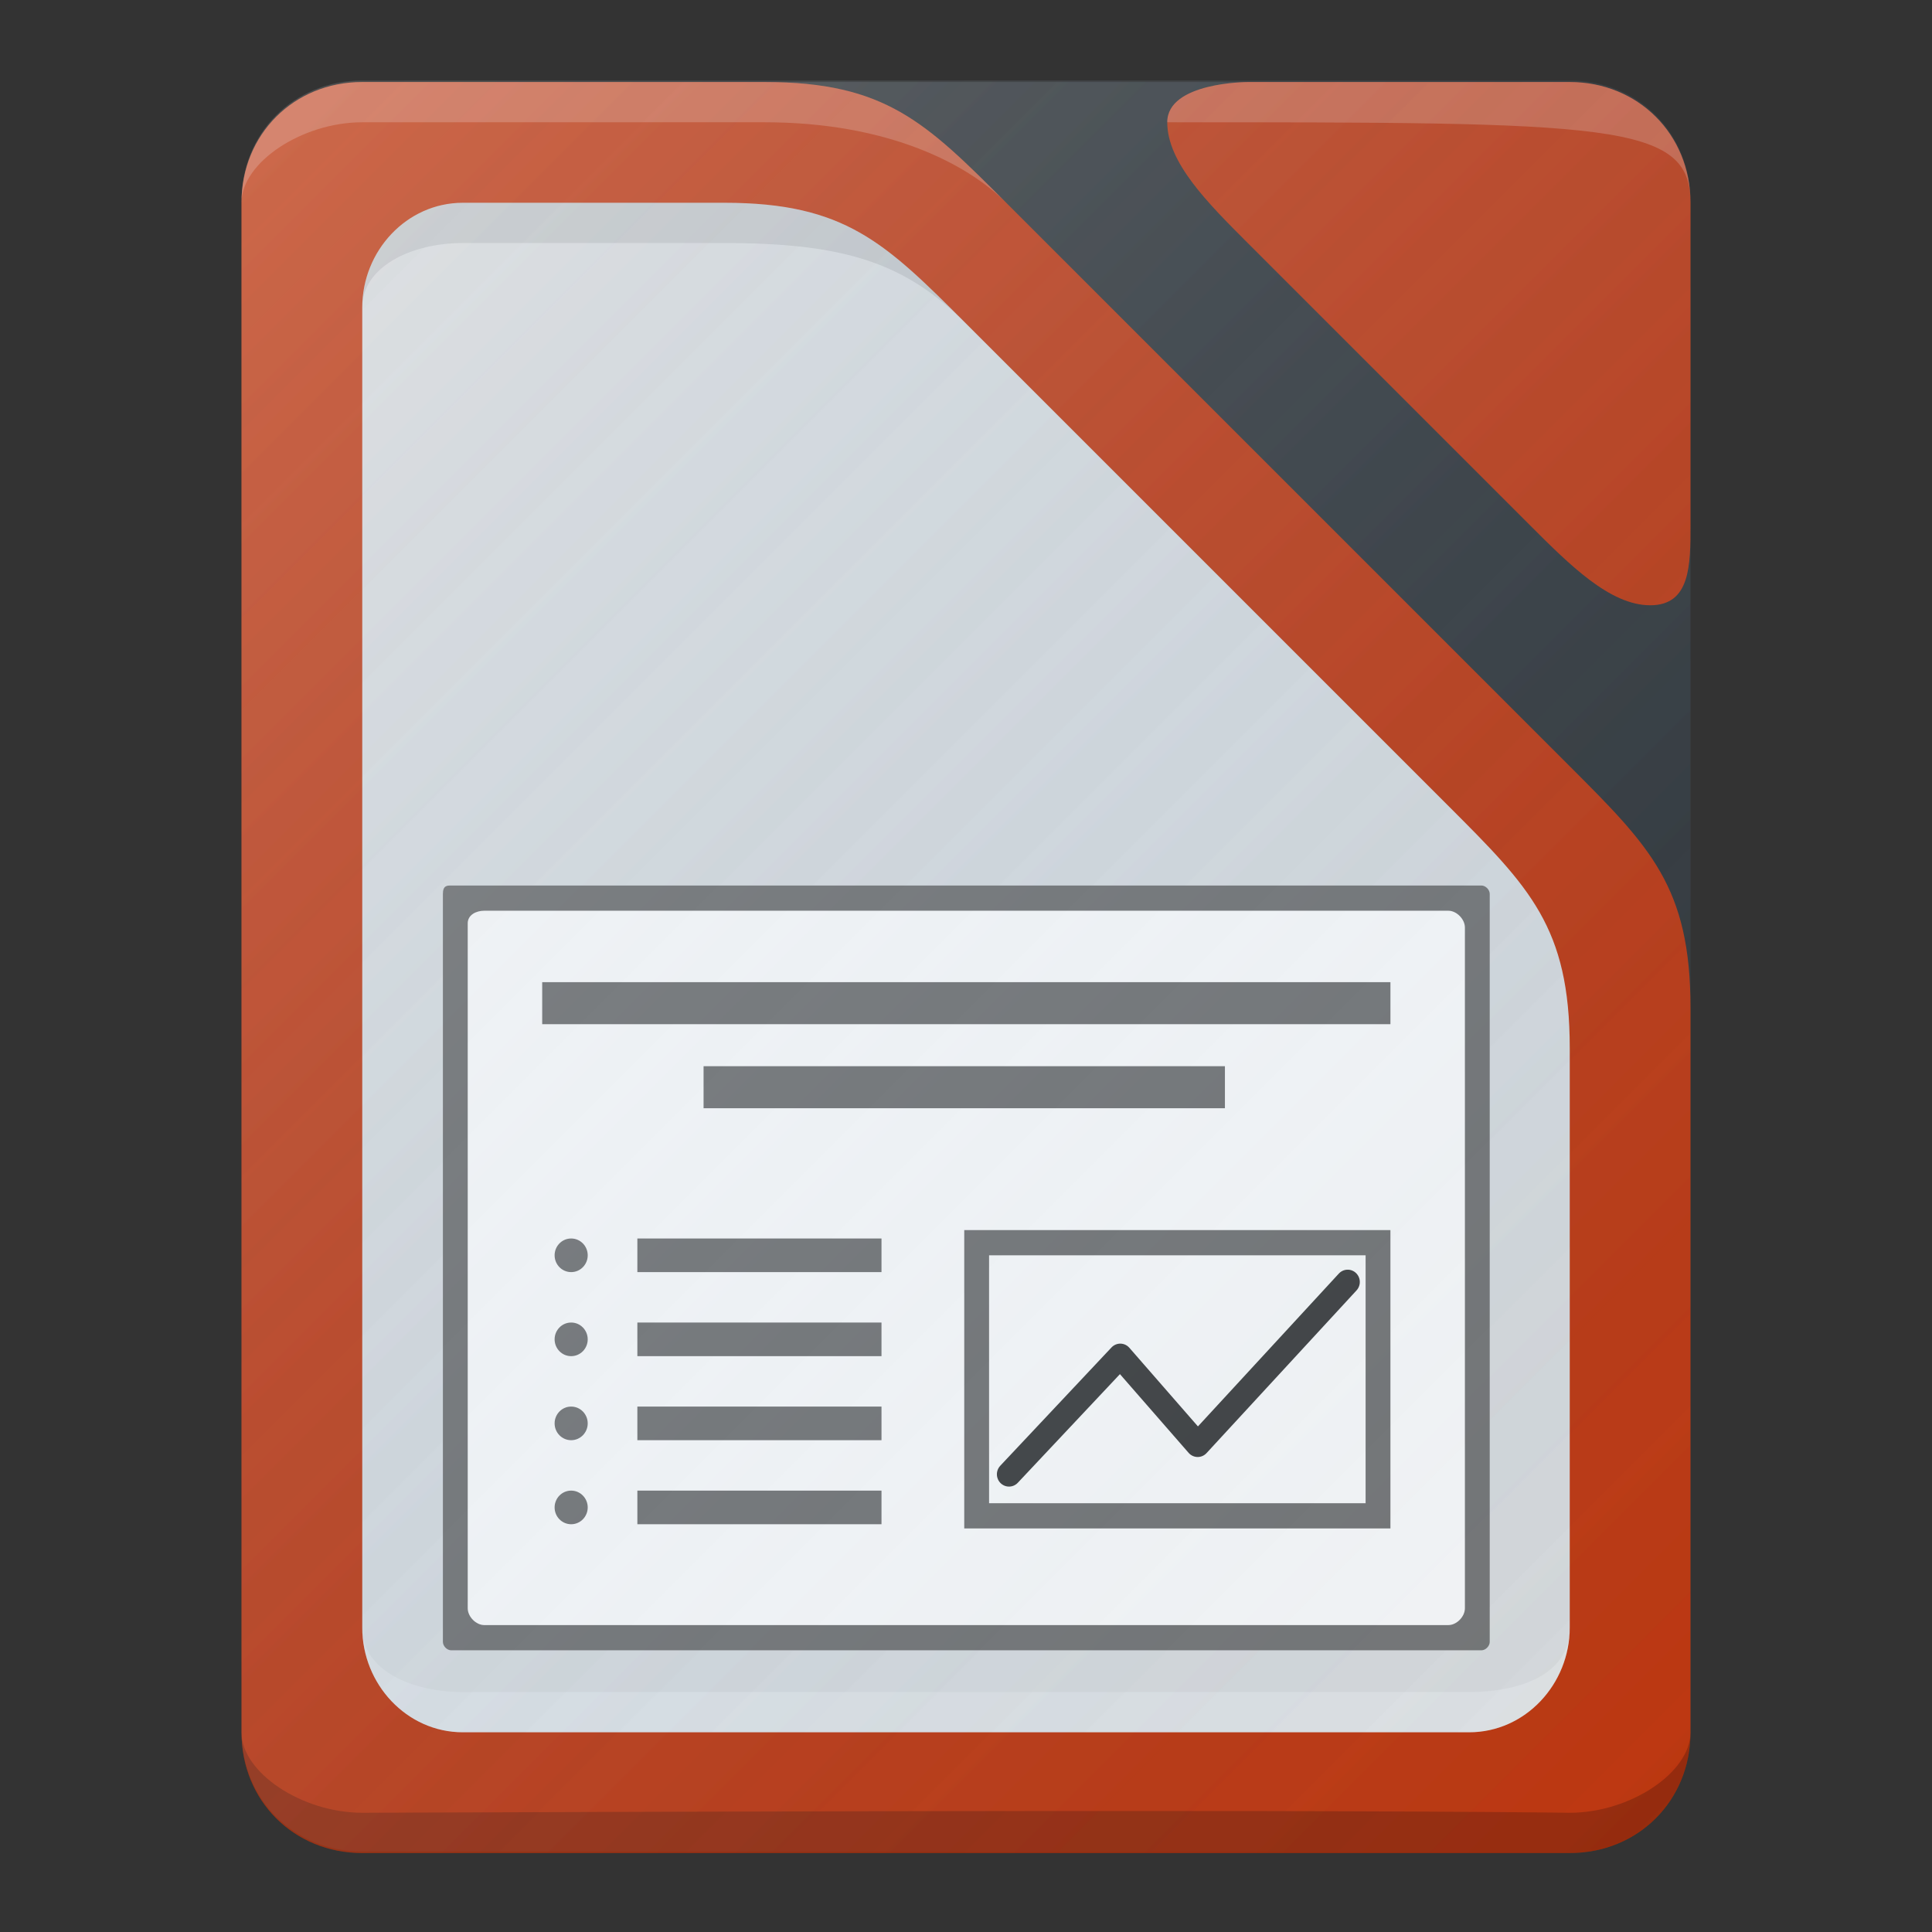 <?xml version="1.0" encoding="UTF-8" standalone="no"?>
<!-- Generator: Adobe Illustrator 18.1.1, SVG Export Plug-In . SVG Version: 6.00 Build 0)  -->

<svg
   xmlns:dc="http://purl.org/dc/elements/1.1/"
   xmlns:cc="http://creativecommons.org/ns#"
   xmlns:rdf="http://www.w3.org/1999/02/22-rdf-syntax-ns#"
   xmlns:svg="http://www.w3.org/2000/svg"
   xmlns="http://www.w3.org/2000/svg"
   xmlns:xlink="http://www.w3.org/1999/xlink"
   xmlns:sodipodi="http://sodipodi.sourceforge.net/DTD/sodipodi-0.dtd"
   xmlns:inkscape="http://www.inkscape.org/namespaces/inkscape"
   version="1.1"
   x="0px"
   y="0px"
   viewBox="0 0 48 48"
   enable-background="new 0 0 48 48"
   xml:space="preserve"
   id="svg2"
   inkscape:version="0.48.4 r9939"
   sodipodi:docname="libreoffice-impress.svg"
   width="100%"
   height="100%"><rect x="0" y="0" width="48" height="48" fill="#333333" stroke="none"/><defs
     id="defs63"><linearGradient
       inkscape:collect="always"
       xlink:href="#rect4342_1_-7"
       id="linearGradient3009"
       gradientUnits="userSpaceOnUse"
       gradientTransform="matrix(1,0,0,-1,91,1064.325)"
       x1="-68"
       y1="48"
       x2="-24"
       y2="4" /><linearGradient
       gradientTransform="matrix(1,0,0,-1,70,1054.362)"
       y2="4"
       x2="-24"
       y1="48"
       x1="-68"
       gradientUnits="userSpaceOnUse"
       id="rect4342_1_-7"><stop
         id="stop23"
         style="stop-color:#FFFFFF;stop-opacity:0.149"
         offset="0" /><stop
         id="stop25"
         style="stop-color:#177ED5;stop-opacity:0"
         offset="1" /></linearGradient><linearGradient
       y2="4"
       x2="-24"
       y1="48"
       x1="-68"
       gradientTransform="matrix(1,0,0,-1,69.32,34.643)"
       gradientUnits="userSpaceOnUse"
       id="linearGradient3048"
       xlink:href="#rect4342_1_-7"
       inkscape:collect="always" /></defs><sodipodi:namedview
     pagecolor="#ffffff"
     bordercolor="#666666"
     borderopacity="1"
     objecttolerance="10"
     gridtolerance="10"
     guidetolerance="10"
     inkscape:pageopacity="0"
     inkscape:pageshadow="2"
     inkscape:window-width="1280"
     inkscape:window-height="745"
     id="namedview61"
     showgrid="true"
     inkscape:snap-global="true"
     inkscape:zoom="13.906433"
     inkscape:cx="16.216455"
     inkscape:cy="28.402254"
     inkscape:window-x="0"
     inkscape:window-y="30"
     inkscape:window-maximized="1"
     inkscape:current-layer="g21475"
     inkscape:snap-bbox="true"
     inkscape:snap-nodes="false"
     inkscape:bbox-paths="true"
     inkscape:bbox-nodes="true"
     inkscape:snap-bbox-edge-midpoints="true"
     inkscape:snap-bbox-midpoints="true"><inkscape:grid
       type="xygrid"
       id="grid3422" /></sodipodi:namedview><g
     id="g4"
     sodipodi:docname="libreoffice-writer.svg"
     inkscape:version="0.91 r13725"
     inkscape:export-ydpi="360"
     inkscape:export-filename="/home/afel/Pictures/evos-mockups/personal-app-icons/libreoffice-writer.png"
     inkscape:export-xdpi="360"><defs
       id="defs6"><inkscape:perspective
         inkscape:vp_z="24 : 12 : 1"
         inkscape:vp_y="0 : 1000 : 0"
         inkscape:vp_x="0 : 12 : 1"
         sodipodi:type="inkscape:persp3d"
         id="perspective3810"
         inkscape:persp3d-origin="12 : 8 : 1" /></defs><sodipodi:namedview
       inkscape:cy="16.647939"
       inkscape:cx="2.2469276"
       inkscape:zoom="7.9999996"
       showgrid="true"
       pagecolor="#ffffff"
       borderopacity="1.0"
       bordercolor="#666666"
       id="base"
       inkscape:current-layer="layer1"
       inkscape:window-maximized="1"
       inkscape:window-y="27"
       inkscape:window-x="0"
       inkscape:window-height="996"
       inkscape:window-width="1680"
       inkscape:pageshadow="2"
       inkscape:pageopacity="0.0"
       inkscape:snap-midpoints="false"
       inkscape:snap-global="true"
       inkscape:showpageshadow="false"
       inkscape:snap-bbox-midpoints="false"
       inkscape:bbox-paths="true"
       inkscape:bbox-nodes="true"
       inkscape:snap-bbox="true"
       inkscape:document-units="px"
       inkscape:snap-smooth-nodes="true"
       inkscape:object-paths="true"
       inkscape:object-nodes="true"
       inkscape:snap-intersection-paths="true"
       borderlayer="true"
       inkscape:snap-nodes="true"
       inkscape:snap-grids="true"
       inkscape:snap-bbox-edge-midpoints="false"><inkscape:grid
         type="xygrid"
         id="grid3808"
         empspacing="4"
         enabled="true"
         visible="true"
         snapvisiblegridlinesonly="true" /></sodipodi:namedview><g
       id="layer1"
       transform="translate(0,-1004.362)"
       inkscape:groupmode="layer"
       inkscape:label="Layer 1"><g
         id="g4263"><path
           id="path3371"
           inkscape:connector-curvature="0"
           d="M9,1006.4c-1.7,0-3,1.3-3,3v38c0,1.7,1.3,3,3,3h30     c1.7,0,3-1.3,3-3v-18c0-3-1-4-3-6l-14-14c-2-2-3-3-6-3H9z"
           fill="#BF360C" /><g
           id="g4178"><g
             id="g4166"><path
               id="rect3362"
               inkscape:connector-curvature="0"
               d="M29,1007.4c0,1,1,2,2,3c1,1,2.1,2.1,3,3       c2,2,2.9,2.9,4,4c1,1,2,2,3,2s1-1,1-2v-8c0-1.7-1.3-3-3-3h-8C31,1006.4,29,1006.4,29,1007.4z"
               fill="#BF360C" /><path
               id="rect3362-5"
               inkscape:connector-curvature="0"
               sodipodi:nodetypes="ccscc"
               enable-background="new    "
               d="       M29,1007.4c11,0,13,0,13,2c0-1.7-1.3-3-3-3h-8C31,1006.4,29,1006.4,29,1007.4z"
               fill="#FFFFFF"
               opacity="0.2" /></g><g
             id="g4170"><path
               id="path3371-64"
               inkscape:connector-curvature="0"
               sodipodi:nodetypes="scsscss"
               enable-background="new    "
               d="       M9,1006.4c-1.7,0-3,1.3-3,3c0-1,1.5-2,3-2c0,0,6.7,0,10,0c3,0,5,1,6,2c-2-2-3-3-6-3H9z"
               fill="#FFFFFF"
               opacity="0.2" /><path
               id="path3371-0"
               inkscape:connector-curvature="0"
               sodipodi:nodetypes="csscssc"
               enable-background="new    "
               d="       M6,1047.4c0,1.7,1.3,3,3,3h30c1.7,0,3-1.3,3-3c0,1-1.5,2-3,2c-7.9-0.1-28.8,0-30,0C7.5,1049.4,6,1048.4,6,1047.4z"
               opacity="0.2" /><g
               id="g4360"><path
                 id="path3371-6"
                 inkscape:connector-curvature="0"
                 sodipodi:nodetypes="sssssssscss"
                 d="M11.5,1009.4        c-1.4,0-2.5,1.2-2.5,2.6v32.8c0,1.4,1.1,2.6,2.5,2.6h25c1.4,0,2.5-1.2,2.5-2.6v-14.4c0-3-1-4-3-6l-12-12c-2-2-3-3-6-3H11.5z"
                 fill="#D9D9D9" /><path
                 id="path3371-6-5"
                 inkscape:connector-curvature="0"
                 sodipodi:nodetypes="scsscss"
                 enable-background="new    "
                 d="        M11.5,1009.4c-1.4,0-2.5,1.2-2.5,2.6c0-1,1.2-1.6,2.5-1.6c0.5,0,3.4,0,6.5,0c3,0,4.5,0.5,6,2c-2-2-3-3-6-3L11.5,1009.4z"
                 opacity="0.1" /><path
                 id="path3371-6-6"
                 inkscape:connector-curvature="0"
                 sodipodi:nodetypes="csscssc"
                 enable-background="new    "
                 d="        M9,1044.8c0,1.4,1.1,2.6,2.5,2.6h25c1.4,0,2.5-1.2,2.5-2.6c0,1.2-1.3,1.6-2.5,1.6c-6.6,0-24,0-25,0        C10.3,1046.4,9,1045.9,9,1044.8z"
                 fill="#FFFFFF"
                 opacity="0.2" /></g></g></g><linearGradient
           id="rect4342_1_"
           gradientUnits="userSpaceOnUse"
           x1="-68"
           y1="48"
           x2="-24"
           y2="4"
           gradientTransform="matrix(1 0 0 -1 70 1054.362)"><stop
             offset="0"
             style="stop-color:#FFFFFF;stop-opacity:0.149"
             id="stop26" /><stop
             offset="1"
             style="stop-color:#177ED5;stop-opacity:0"
             id="stop28" /></linearGradient><path
           id="rect4342"
           d="M9,1006.4h30c1.7,0,3,1.3,3,3v38c0,1.7-1.3,3-3,3H9c-1.7,0-3-1.3-3-3v-38     C6,1007.7,7.3,1006.4,9,1006.4z"
           fill="url(#rect4342_1_)" /></g></g></g><g
     transform="translate(0.68,15.32)"
     id="g21475"><line
       style="fill:#757575"
       y2="25.3"
       x2="24.5"
       y1="25.3"
       x1="22.1"
       export-xdpi="90"
       export-filename="/home/paulo/LibreOffice Work/Icons/LibreOffice_Initial_Icons-Paulo-3-256.png"
       export-ydpi="90"
       id="rect9898_1_" /><rect
       style="opacity:0.5;fill:#ffffff"
       height="7.1"
       width="10.3"
       enable-background="new    "
       export-xdpi="90"
       export-filename="/home/paulo/LibreOffice Work/Icons/LibreOffice_Initial_Icons-Paulo-3-256.png"
       export-ydpi="90"
       y="16"
       x="23.3"
       id="rect10603" /><rect
       style="fill:#dfdfdf"
       height="5.9"
       width="9.1"
       export-xdpi="90"
       export-filename="/home/paulo/LibreOffice Work/Icons/LibreOffice_Initial_Icons-Paulo-3-256.png"
       export-ydpi="90"
       y="16.4"
       x="23.9"
       id="rect9928" /><g
       id="g3424"
       transform="matrix(1.028,0,0,1.044,-0.676,-1.254)"><path
         id="rect9902"
         export-ydpi="90"
         export-filename="/home/paulo/LibreOffice Work/Icons/LibreOffice_Initial_Icons-Paulo-3-256.png"
         export-xdpi="90"
         d="m 10.9,7.6 24.9,0 c 0.1,0 0.2,0.1 0.2,0.2 l 0,17.8 c 0,0.1 -0.1,0.2 -0.2,0.2 l -24.9,0 c -0.1,0 -0.2,-0.1 -0.2,-0.2 l 0,-17.8 c 0,-0.2 0.1,-0.2 0.2,-0.2 z"
         inkscape:connector-curvature="0"
         style="fill:#757575" /><path
         id="rect9904"
         export-ydpi="90"
         export-filename="/home/paulo/LibreOffice Work/Icons/LibreOffice_Initial_Icons-Paulo-3-256.png"
         export-xdpi="90"
         d="m 11.7,8.2 23.3,0 c 0.2,0 0.4,0.2 0.4,0.4 l 0,16.2 c 0,0.2 -0.2,0.4 -0.4,0.4 l -23.3,0 c -0.2,0 -0.4,-0.2 -0.4,-0.4 l 0,-16.3 c 0,-0.2 0.2,-0.3 0.4,-0.3 z"
         inkscape:connector-curvature="0"
         style="fill:#f5f5f5" /><rect
         id="rect9910"
         x="15.4"
         y="16"
         export-ydpi="90"
         export-filename="/home/paulo/LibreOffice Work/Icons/LibreOffice_Initial_Icons-Paulo-3-256.png"
         export-xdpi="90"
         width="5.9"
         height="0.8"
         style="fill:#757575" /><circle
         id="path9916"
         export-ydpi="90"
         export-filename="/home/paulo/LibreOffice Work/Icons/LibreOffice_Initial_Icons-Paulo-3-256.png"
         export-xdpi="90"
         cx="13.8"
         cy="16.4"
         r="0.4"
         style="fill:#757575"
         d="m 14.2,16.4 c 0,0.221 -0.179,0.4 -0.4,0.4 -0.221,0 -0.4,-0.179 -0.4,-0.4 0,-0.221 0.179,-0.4 0.4,-0.4 0.221,0 0.4,0.179 0.4,0.4 z"
         sodipodi:cx="13.8"
         sodipodi:cy="16.4"
         sodipodi:rx="0.40000001"
         sodipodi:ry="0.40000001" /><rect
         id="rect9922"
         x="13.1"
         y="9.9"
         export-ydpi="90"
         export-filename="/home/paulo/LibreOffice Work/Icons/LibreOffice_Initial_Icons-Paulo-3-256.png"
         export-xdpi="90"
         width="20.5"
         height="1"
         style="fill:#757575" /><rect
         id="rect9926"
         x="23.3"
         y="15.8"
         export-ydpi="90"
         export-filename="/home/paulo/LibreOffice Work/Icons/LibreOffice_Initial_Icons-Paulo-3-256.png"
         export-xdpi="90"
         width="10.3"
         height="7.1"
         style="fill:#757575" /><rect
         id="rect9930"
         x="23.9"
         y="16.4"
         export-ydpi="90"
         export-filename="/home/paulo/LibreOffice Work/Icons/LibreOffice_Initial_Icons-Paulo-3-256.png"
         export-xdpi="90"
         width="9.1"
         height="5.9"
         style="fill:#f5f5f5" /><rect
         id="rect9948"
         x="17"
         y="11.9"
         export-ydpi="90"
         export-filename="/home/paulo/LibreOffice Work/Icons/LibreOffice_Initial_Icons-Paulo-3-256.png"
         export-xdpi="90"
         width="12.6"
         height="1"
         style="fill:#757575" /><rect
         id="rect10156"
         x="15.4"
         y="18"
         export-ydpi="90"
         export-filename="/home/paulo/LibreOffice Work/Icons/LibreOffice_Initial_Icons-Paulo-3-256.png"
         export-xdpi="90"
         width="5.9"
         height="0.8"
         style="fill:#757575" /><circle
         id="path10158"
         export-ydpi="90"
         export-filename="/home/paulo/LibreOffice Work/Icons/LibreOffice_Initial_Icons-Paulo-3-256.png"
         export-xdpi="90"
         cx="13.8"
         cy="18.4"
         r="0.4"
         style="fill:#757575"
         d="m 14.2,18.4 c 0,0.221 -0.179,0.4 -0.4,0.4 -0.221,0 -0.4,-0.179 -0.4,-0.4 0,-0.221 0.179,-0.4 0.4,-0.4 0.221,0 0.4,0.179 0.4,0.4 z"
         sodipodi:cx="13.8"
         sodipodi:cy="18.4"
         sodipodi:rx="0.40000001"
         sodipodi:ry="0.40000001" /><rect
         id="rect10162"
         x="15.4"
         y="20"
         export-ydpi="90"
         export-filename="/home/paulo/LibreOffice Work/Icons/LibreOffice_Initial_Icons-Paulo-3-256.png"
         export-xdpi="90"
         width="5.9"
         height="0.8"
         style="fill:#757575" /><circle
         id="path10164"
         export-ydpi="90"
         export-filename="/home/paulo/LibreOffice Work/Icons/LibreOffice_Initial_Icons-Paulo-3-256.png"
         export-xdpi="90"
         cx="13.8"
         cy="20.4"
         r="0.4"
         style="fill:#757575"
         d="m 14.2,20.4 c 0,0.221 -0.179,0.4 -0.4,0.4 -0.221,0 -0.4,-0.179 -0.4,-0.4 0,-0.221 0.179,-0.4 0.4,-0.4 0.221,0 0.4,0.179 0.4,0.4 z"
         sodipodi:cx="13.8"
         sodipodi:cy="20.4"
         sodipodi:rx="0.40000001"
         sodipodi:ry="0.40000001" /><rect
         id="rect10168"
         x="15.4"
         y="22"
         export-ydpi="90"
         export-filename="/home/paulo/LibreOffice Work/Icons/LibreOffice_Initial_Icons-Paulo-3-256.png"
         export-xdpi="90"
         width="5.9"
         height="0.8"
         style="fill:#757575" /><circle
         id="path10170"
         export-ydpi="90"
         export-filename="/home/paulo/LibreOffice Work/Icons/LibreOffice_Initial_Icons-Paulo-3-256.png"
         export-xdpi="90"
         cx="13.8"
         cy="22.4"
         r="0.4"
         style="fill:#757575"
         d="m 14.2,22.4 c 0,0.221 -0.179,0.4 -0.4,0.4 -0.221,0 -0.4,-0.179 -0.4,-0.4 0,-0.221 0.179,-0.4 0.4,-0.4 0.221,0 0.4,0.179 0.4,0.4 z"
         sodipodi:cx="13.8"
         sodipodi:cy="22.4"
         sodipodi:rx="0.40000001"
         sodipodi:ry="0.40000001" /><path
         id="path9945"
         connector-curvature="0"
         nodetypes="cccc"
         export-ydpi="90"
         export-filename="/home/paulo/LibreOffice Work/Icons/LibreOffice_Initial_Icons-Paulo-3-256.png"
         export-xdpi="90"
         d="m 24.382,21.611 2.689,-2.816 1.871,2.112 3.625,-3.872"
         inkscape:connector-curvature="0"
         style="fill:none;stroke:#424242;stroke-width:0.586;stroke-linecap:round;stroke-linejoin:round" /></g><path
       inkscape:connector-curvature="0"
       style="fill:url(#linearGradient3048)"
       d="M 8.32,-13.32 H 38.32 c 1.7,0 3,1.3 3,3 v 38 c 0,1.7 -1.3,3 -3,3 H 8.32 c -1.7,0 -3,-1.3 -3,-3 v -38 c 0,-1.7 1.3,-3 3,-3 z"
       id="rect4342-5" /></g></svg>